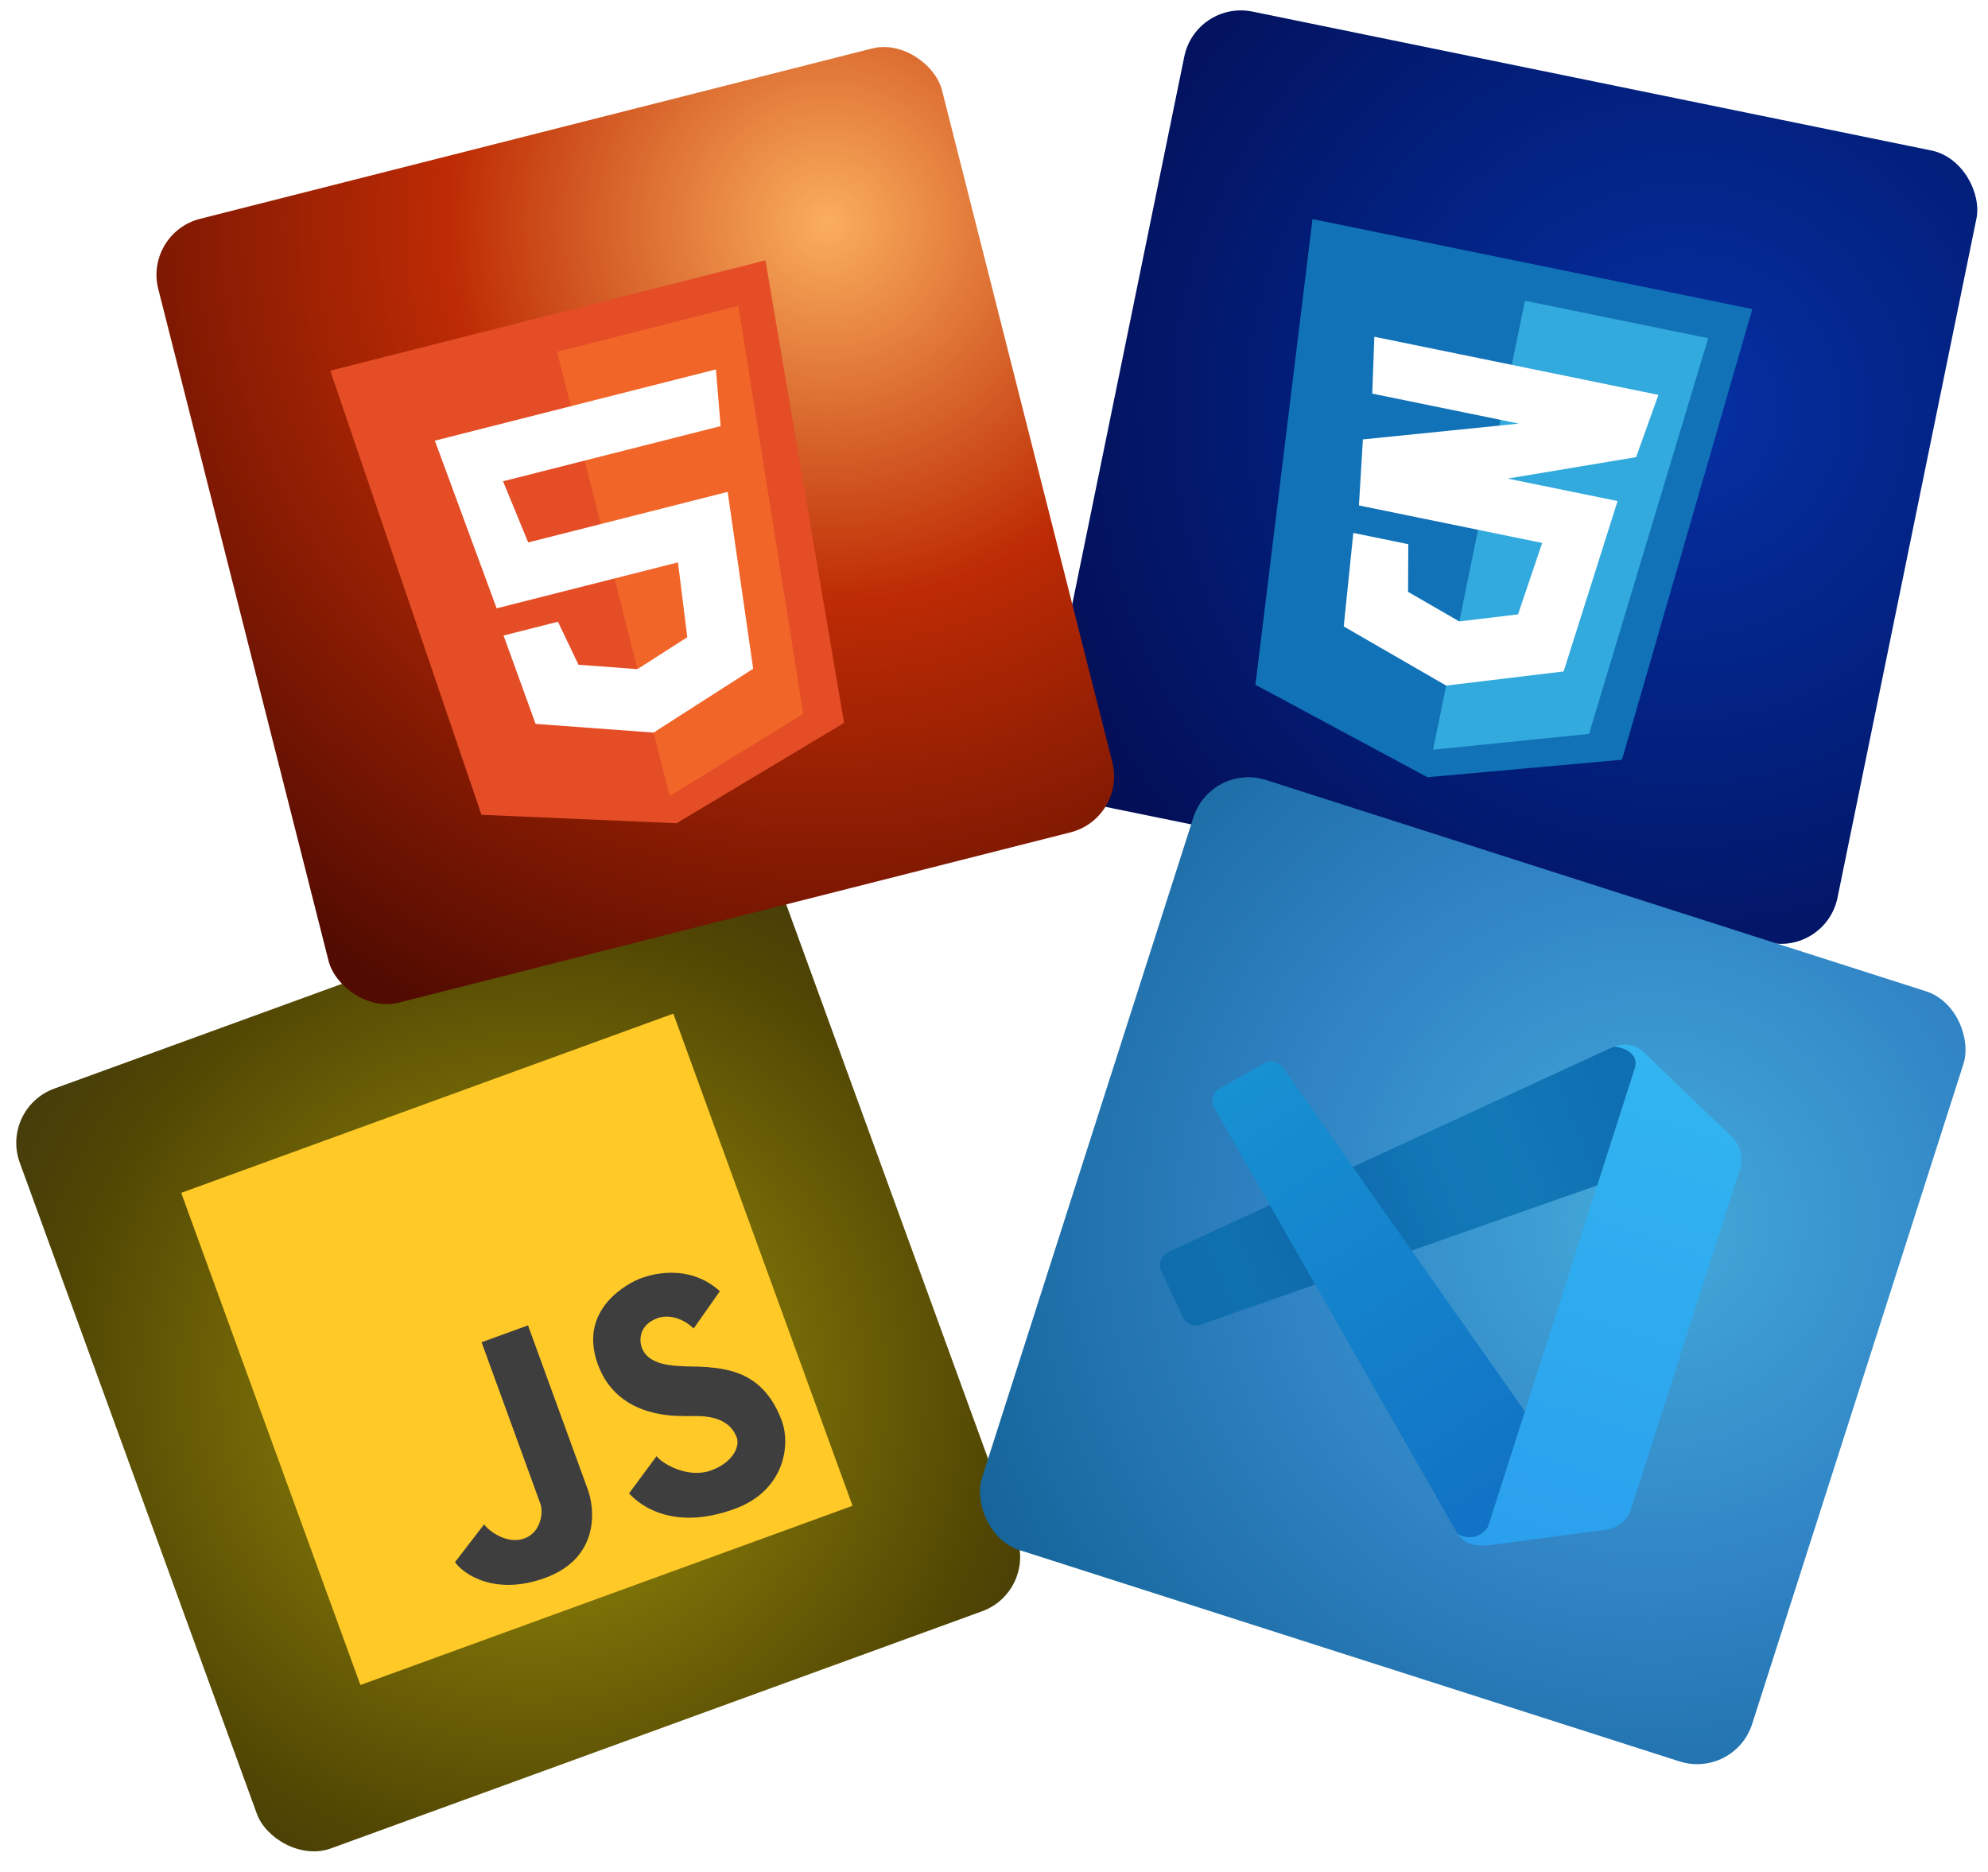 <svg width="360" height="339" viewBox="0 0 360 339" fill="none" xmlns="http://www.w3.org/2000/svg">
<rect x="216.554" width="146.418" height="146.418" rx="10.458" transform="rotate(11.563 216.554 0)" fill="url(#paint0_radial_29_104)"/>
<g clip-path="url(#clip0_29_104)" filter="url(#filter0_i_29_104)">
<path d="M232.124 119.208L242.461 34.888L322.105 51.182L298.495 132.787L263.273 135.953L232.124 119.208Z" fill="#1172B8"/>
<path d="M314.11 56.461L280.925 49.672L264.291 130.975L292.536 128.111L314.11 56.461Z" fill="#33AADD"/>
<path d="M284.053 93.53L250.868 86.74L251.585 74.786L279.83 71.921L253.282 66.49L253.66 56.195L305.097 66.718L301.061 77.993L277.794 81.877L297.705 85.95L287.936 116.797L266.667 119.361L248.114 108.65L249.85 91.718L259.805 93.755L259.767 102.39L269.044 107.746L279.678 106.464L284.053 93.53Z" fill="white"/>
</g>
<rect x="0" y="200.701" width="146.418" height="146.418" rx="10.458" transform="rotate(-20.009 0 200.701)" fill="url(#paint1_radial_29_104)"/>
<g clip-path="url(#clip1_29_104)" filter="url(#filter1_i_29_104)">
<rect x="32.814" y="215.996" width="94.843" height="94.843" transform="rotate(-20.009 32.814 215.996)" fill="#FFCA28"/>
<path d="M113.912 270.412L118.892 263.681C119.995 265.11 124.648 267.761 128.761 266.263C132.875 264.765 133.966 261.823 133.424 260.334C131.946 256.275 127.225 256.374 124.957 256.421C124.588 256.429 124.283 256.435 124.069 256.422C123.959 256.415 123.795 256.412 123.585 256.409C121.029 256.369 111.6 256.221 108.262 247.054C104.585 236.957 113.907 232.247 116.11 231.445C117.552 230.92 124.548 228.573 130.362 233.803L125.614 240.563C123.189 238.244 120.531 238.155 119.103 238.675C115.578 239.958 115.784 242.811 116.213 243.987C117.415 247.288 121.784 247.373 125.473 247.445C126.439 247.463 127.357 247.481 128.16 247.555C132.293 247.938 138.476 248.774 141.601 257.356C143.166 261.655 142.095 269.927 133.019 273.232C120.826 277.672 114.929 271.529 113.912 270.412Z" fill="#3E3E3E"/>
<path d="M82.398 282.865L87.657 276.035C88.781 277.454 91.947 279.673 94.968 278.573C97.99 277.473 98.406 273.806 97.864 272.318L87.207 243.052L95.617 239.989L106.274 269.255C107.88 273.242 108.582 282.131 98.701 285.729C89.617 289.037 83.874 285.013 82.398 282.865Z" fill="#3E3E3E"/>
</g>
<rect x="26.09" y="42.195" width="146.418" height="146.418" rx="10.458" transform="rotate(-14.224 26.09 42.195)" fill="url(#paint2_radial_29_104)"/>
<g clip-path="url(#clip2_29_104)" filter="url(#filter2_i_29_104)">
<path d="M91.968 142.759L64.594 62.339L143.396 42.364L157.636 126.114L127.299 144.287L91.968 142.759Z" fill="#E44D26"/>
<path d="M138.493 50.595L105.659 58.918L126.05 139.362L150.237 124.495L138.493 50.595Z" fill="#F16529"/>
<path d="M94.721 105.371L83.531 75.01L134.423 62.11L135.279 72.376L95.878 82.364L100.432 93.44L136.55 84.285L141.173 116.309L123.137 127.87L101.772 126.297L95.969 110.296L105.819 107.799L109.542 115.591L120.224 116.378L129.242 110.598L127.555 97.048L94.721 105.371Z" fill="white"/>
</g>
<rect x="219.297" y="138.051" width="146.418" height="146.418" rx="10.458" transform="rotate(17.752 219.297 138.051)" fill="url(#paint3_radial_29_104)"/>
<g clip-path="url(#clip3_29_104)" filter="url(#filter3_i_29_104)">
<path d="M296.019 193.464C296.926 190.628 293.752 189.612 292.227 189.515C294.702 188.587 296.897 189.707 297.569 190.443L313.651 205.904C315.183 207.377 315.743 209.601 315.092 211.633L295.393 273.167C294.733 275.226 292.95 276.722 290.814 277.005L270.147 279.746C268.742 279.882 265.641 280.335 263.974 277.77C266.625 279.205 268.797 277.686 269.467 276.402L296.019 193.464Z" fill="url(#paint4_linear_29_104)"/>
<path d="M292.473 189.537C294.065 189.72 296.88 190.773 296.019 193.464L289.238 214.644L217.396 239.882C216.14 240.323 214.758 239.741 214.195 238.534L210.299 230.175C209.689 228.866 210.26 227.305 211.572 226.7L292.228 189.514L292.473 189.537Z" fill="url(#paint5_linear_29_104)"/>
<path d="M276.135 255.576L232.306 193.308C231.54 192.219 230.076 191.891 228.917 192.547L220.891 197.088C219.634 197.8 219.193 199.402 219.909 200.656L263.974 277.77C266.626 279.205 268.797 277.686 269.467 276.402L276.135 255.576Z" fill="url(#paint6_linear_29_104)"/>
</g>
<defs>
<filter id="filter0_i_29_104" x="204.715" y="22.216" width="132.701" height="132.701" filterUnits="userSpaceOnUse" color-interpolation-filters="sRGB">
<feFlood flood-opacity="0" result="BackgroundImageFix"/>
<feBlend mode="normal" in="SourceGraphic" in2="BackgroundImageFix" result="shape"/>
<feColorMatrix in="SourceAlpha" type="matrix" values="0 0 0 0 0 0 0 0 0 0 0 0 0 0 0 0 0 0 127 0" result="hardAlpha"/>
<feOffset dx="-4.783" dy="4.783"/>
<feGaussianBlur stdDeviation="4.783"/>
<feComposite in2="hardAlpha" operator="arithmetic" k2="-1" k3="1"/>
<feColorMatrix type="matrix" values="0 0 0 0 0.09 0 0 0 0 0.569 0 0 0 0 0.824 0 0 0 1 0"/>
<feBlend mode="normal" in2="shape" result="effect1_innerShadow_29_104"/>
</filter>
<filter id="filter1_i_29_104" x="24.13" y="174.86" width="138.938" height="138.938" filterUnits="userSpaceOnUse" color-interpolation-filters="sRGB">
<feFlood flood-opacity="0" result="BackgroundImageFix"/>
<feBlend mode="normal" in="SourceGraphic" in2="BackgroundImageFix" result="shape"/>
<feColorMatrix in="SourceAlpha" type="matrix" values="0 0 0 0 0 0 0 0 0 0 0 0 0 0 0 0 0 0 127 0" result="hardAlpha"/>
<feOffset/>
<feGaussianBlur stdDeviation="9.565"/>
<feComposite in2="hardAlpha" operator="arithmetic" k2="-1" k3="1"/>
<feColorMatrix type="matrix" values="0 0 0 0 1 0 0 0 0 0.918 0 0 0 0 0.665 0 0 0 1 0"/>
<feBlend mode="normal" in2="shape" result="effect1_innerShadow_29_104"/>
</filter>
<filter id="filter2_i_29_104" x="44.181" y="29.185" width="136.484" height="136.484" filterUnits="userSpaceOnUse" color-interpolation-filters="sRGB">
<feFlood flood-opacity="0" result="BackgroundImageFix"/>
<feBlend mode="normal" in="SourceGraphic" in2="BackgroundImageFix" result="shape"/>
<feColorMatrix in="SourceAlpha" type="matrix" values="0 0 0 0 0 0 0 0 0 0 0 0 0 0 0 0 0 0 127 0" result="hardAlpha"/>
<feOffset dx="-4.783" dy="4.783"/>
<feGaussianBlur stdDeviation="4.783"/>
<feComposite in2="hardAlpha" operator="arithmetic" k2="-1" k3="1"/>
<feColorMatrix type="matrix" values="0 0 0 0 0.953 0 0 0 0 0.627 0 0 0 0 0.329 0 0 0 1 0"/>
<feBlend mode="normal" in2="shape" result="effect1_innerShadow_29_104"/>
</filter>
<filter id="filter3_i_29_104" x="198.439" y="161.72" width="136.279" height="136.279" filterUnits="userSpaceOnUse" color-interpolation-filters="sRGB">
<feFlood flood-opacity="0" result="BackgroundImageFix"/>
<feBlend mode="normal" in="SourceGraphic" in2="BackgroundImageFix" result="shape"/>
<feColorMatrix in="SourceAlpha" type="matrix" values="0 0 0 0 0 0 0 0 0 0 0 0 0 0 0 0 0 0 127 0" result="hardAlpha"/>
<feOffset/>
<feGaussianBlur stdDeviation="4.783"/>
<feComposite in2="hardAlpha" operator="arithmetic" k2="-1" k3="1"/>
<feColorMatrix type="matrix" values="0 0 0 0 0.22 0 0 0 0 0.741 0 0 0 0 0.973 0 0 0 1 0"/>
<feBlend mode="normal" in2="shape" result="effect1_innerShadow_29_104"/>
</filter>
<radialGradient id="paint0_radial_29_104" cx="0" cy="0" r="1" gradientUnits="userSpaceOnUse" gradientTransform="translate(317.582 54.907) rotate(134.793) scale(143.394)">
<stop stop-color="#0630A4"/>
<stop offset="0.46" stop-color="#021F7B"/>
<stop offset="1" stop-color="#040949"/>
</radialGradient>
<radialGradient id="paint1_radial_29_104" cx="0" cy="0" r="1" gradientUnits="userSpaceOnUse" gradientTransform="translate(73.209 281.231) rotate(123.867) scale(131.371)">
<stop offset="0.124" stop-color="#92860A"/>
<stop offset="0.663" stop-color="#504503"/>
<stop offset="1" stop-color="#292306" stop-opacity="0.933"/>
</radialGradient>
<radialGradient id="paint2_radial_29_104" cx="0" cy="0" r="1" gradientUnits="userSpaceOnUse" gradientTransform="translate(146.885 70.747) rotate(132.783) scale(160.596)">
<stop stop-color="#FAAE5D"/>
<stop offset="0.43" stop-color="#BD2B04"/>
<stop offset="1" stop-color="#510B01"/>
</radialGradient>
<radialGradient id="paint3_radial_29_104" cx="0" cy="0" r="1" gradientUnits="userSpaceOnUse" gradientTransform="translate(320.326 192.958) rotate(134.793) scale(143.394)">
<stop stop-color="#44AADA"/>
<stop offset="0.46" stop-color="#3083C4"/>
<stop offset="1" stop-color="#105F93"/>
</radialGradient>
<linearGradient id="paint4_linear_29_104" x1="306.167" y1="192.741" x2="277.25" y2="283.068" gradientUnits="userSpaceOnUse">
<stop stop-color="#32B5F1"/>
<stop offset="1" stop-color="#2B9FED"/>
</linearGradient>
<linearGradient id="paint5_linear_29_104" x1="293.523" y1="201.261" x2="211.747" y2="234.73" gradientUnits="userSpaceOnUse">
<stop stop-color="#0F6FB3"/>
<stop offset="0.271" stop-color="#1279B7"/>
<stop offset="0.421" stop-color="#1176B5"/>
<stop offset="0.618" stop-color="#0E69AC"/>
<stop offset="0.855" stop-color="#0F70AF"/>
<stop offset="1" stop-color="#0F6DAD"/>
</linearGradient>
<linearGradient id="paint6_linear_29_104" x1="224.903" y1="195.12" x2="272.139" y2="268.915" gradientUnits="userSpaceOnUse">
<stop stop-color="#1791D2"/>
<stop offset="1" stop-color="#1173C5"/>
</linearGradient>
<clipPath id="clip0_29_104">
<rect width="108.392" height="108.392" fill="white" transform="translate(231.224 22.216) rotate(11.563)"/>
</clipPath>
<clipPath id="clip1_29_104">
<rect width="108.392" height="108.392" fill="white" transform="translate(24.13 211.948) rotate(-20.009)"/>
</clipPath>
<clipPath id="clip2_29_104">
<rect width="108.392" height="108.392" fill="white" transform="translate(48.964 55.818) rotate(-14.224)"/>
</clipPath>
<clipPath id="clip3_29_104">
<rect width="108.392" height="108.392" fill="white" transform="translate(231.487 161.72) rotate(17.752)"/>
</clipPath>
</defs>
</svg>
